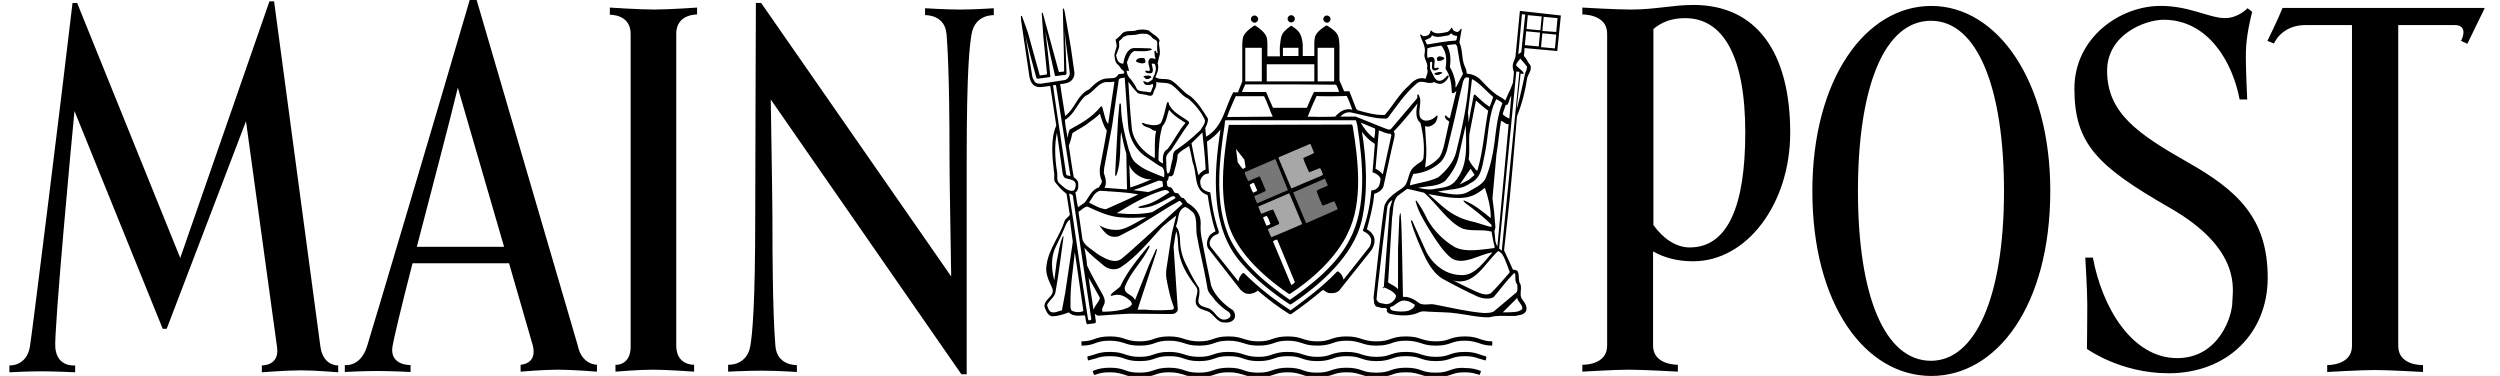<svg xmlns="http://www.w3.org/2000/svg" fill="none" viewBox="0 0 133 20"><g clip-path="url(#a)"><path fill="#000" d="M65.247 11.534c.334 1.7 1.881 3.12 3.323 4.102h.053c1.195-.771 2.479-1.946 3.076-3.225.826-1.648.563-3.891.264-5.697l-.035-.088-6.54.018-.018.018c-.264 1.542-.475 3.313-.123 4.873Zm2.672 1.21.035.018.932 2.244c-.035.07-.105.105-.176.158l-.035-.052-.949-2.261c.035-.07.123-.07.193-.105Zm-.527-1.262c.088.123.141.28.193.421-.053.07-.141.088-.211.105l-.176-.421c.035-.07.141-.07.193-.105Zm-.686-1.753.176.403c-.035.07-.141.07-.211.123-.088-.123-.123-.28-.193-.421.07-.035.141-.105.229-.105Zm-.51-1.245c.018.14.053.263.07.421l-.141.088c-.105-.105-.193-.228-.281-.368-.018-.228-.07-.473-.088-.701l.44.561Zm2.303-7.485c0-.105.088-.193.193-.193.105 0 .193.088.193.193 0 .105-.088.193-.193.193-.105 0-.193-.088-.193-.193ZM82.845 2.717l.193-1.893-2.18-.245-.229 2.366c.018.018-.053.245-.123.386-.088.28.053.508.035.526 0 0-.053.526-.053.543-.088.228-.123.351-.246.578-.053.123-.105.245-.158.368-.141-.123-.299-.21-.457-.298-.299-.21-.562-.491-.826-.771-.211-.228-.475-.333-.774-.368 0-.123-.035-.245-.088-.351-.193-.386-.105-.894-.299-1.297l.123-.719-.018-.018c-.088.053-.123.193-.246.175-.07-.018-.141-.035-.193-.105-.035-.035-.035-.123-.088-.123-.053.088-.105.175-.211.228-.281.053-.668.175-.879-.088-.035.035-.035.088-.053.14-.053.14-.211.175-.334.175-.07 0-.123-.105-.193-.088.07.333.317.596.246.982-.088.316.211.508.123.824.088.193-.035.368-.07.543-.369-.105-.65.088-.879.351-.545.473-.844 1.069-1.301 1.578-.51.018-.967-.123-1.424-.245l-.088-.07-.369-.947h-.281s-.158-.386-.246-.578V2.419s0-.351-.088-.543c-.123-.28-.598-.526-.598-.526s-.475.263-.598.561c-.07.193-.053.561-.053.526v.543h-.615V2.401s-.018-.386-.141-.596c-.105-.228-.475-.438-.475-.438-.07.053-.352.228-.475.456-.105.193-.105.578-.123.578-.018.193 0 .596 0 .596h-.668v-.526s.018-.333-.053-.526c-.123-.316-.615-.596-.615-.596s-.457.263-.598.561c-.088.21-.07.578-.07.578v1.84l-.229.578c-.018.018-.246 0-.246 0-.457.806-.527 1.823-1.442 2.366-.035-.158-.035-.298-.053-.456.07-.158.158-.316.141-.508-.264-.421-.527-.859-.932-1.192-.369-.193-.615-.578-.967-.806-.264-.193-.65-.018-.897-.21.105-.21.211-.473.123-.736l.088-.368c.105-.28-.088-.666.018-.841-.088-.228-.387-.333-.562-.526-.193-.07-.404-.07-.615-.035-.264.123-.58-.018-.809.175-.07.105-.316.316-.352.333-.018.035.07.316.053.351l-.123.456s.018.403.158.508c.141.088.158.263.334.351.141.245-.211.105-.299.21-.105.228-.369.175-.58.193-.387.018-.686.316-.949.578-.65.298-.738 1.017-1.283 1.42-.088-.491-.176-1.122-.264-1.683l.018-.018c.158 0 .299-.035.44-.088.193-.088.317-.298.299-.526l-.193-1.35-.316-1.84-.053-.21c-.035 0-.07.018-.053.053l.053 2.314.018.982-.281.035-.65-2.384-.211-.771c-.018-.018-.035 0-.053.018l.088 1.28.193 1.928-.018.053-.352.053-.018-.018-.158-.561-.475-1.718-.316-.876c-.018 0-.035 0-.053.018l.018.263.44 2.98c.035.123.07.28.193.403.246.228.598.088.897.07l.018.018.317 2.086c-.317.719-.211 1.665-.123 2.454.053.175-.035.386.053.543.158.21.404.491.615.631l.176 1.122c-.07.123-.229.193-.281.333-.246.789-.826 1.455-.949 2.296-.105.491.123.876.299 1.28.176.456-.58.614-.387 1.069.07.158.176.421.404.421.316-.018.58-.105.861-.21.211.228.545.175.844.158.07.14.035.333.123.473.141-.018.281-.035.422-.053l.053-.052-.053-.421.018-.018c.053.053.105.088.176.088.58-.035 1.143-.088 1.723-.105l2.162.018c.141 0 .246-.052.317-.175.018-.07.018-.158 0-.228l-.211-3.173c.018-.14.105-.701.141-.824.088.245.088.543.105.806.053.841.44 1.472.932 2.121.246.316-.123.631.035.982.105.21.352.263.563.333.316.105.475.508.791.596.246.035.527.035.668-.193.07-.158.018-.35-.088-.456-.475-.298-.949-.771-1.143-1.28-.176-.806-.387-1.858-.527-2.629-.035-.193-.053-.403-.035-.719 0-.526-.317-.841-.721-1.087-.053-.088-.123-.175-.193-.245-.193.018-.176-.21-.334-.263-.264.035-.176-.316-.422-.316-.158-.018-.105-.193-.141-.298.07-.07.105-.14.105-.245.018-.07.088-.018.141-.035.053-.018.105-.07.123-.123.07-.333.211-.649.211-1.017.158-.228.404-.316.615-.473.07.298.141.596.193.894.246.578.035 1.49.791 1.718.105.648.211 1.315.422 1.928-.123.053-.246.14-.334.245-.105.175-.176.438-.07.649l1.74 2.226.176.14c.229.14.545.053.738-.105.545.473 1.09.876 1.67 1.244l.088.018c.563-.386 1.108-.806 1.653-1.262l.07-.035c.088.07.176.123.264.158.211.035.422.018.58-.123l1.565-1.963c.193-.21.334-.456.317-.754-.018-.228-.193-.438-.404-.543.158-.614.334-1.209.387-1.875l.018-.018c.193-.053.404-.193.475-.386l.422-1.928.158-.684c.018-.105.035-.228-.035-.316.457-.473.879-.982 1.266-1.49-.053.316-.158.789.158 1.034.141.578.229 1.227.158 1.876-.053.21-.299.263-.422.403-.369.245-.334.649-.51.982-.123.21-.352.298-.527.438-.264.193-.492.386-.615.701-.105.508-.58 4.89-.58 4.89l.035.316c.088.21.105.158.299.21.105.088.44-.07.369.193.018.07.088.105.141.14.492.123 1.16.158 1.617-.088.158-.053.264-.035.457-.018.563.035 1.055.018 1.6.105.545.07 1.072.21 1.653.193.422-.123.932-.053 1.371-.07.193-.053.44-.035.563-.245.105-.228-.053-.456-.193-.631-.176-.228-.018-.526-.088-.789-.158-.21-.035-.526-.176-.736-.07-.035-.141-.07-.229-.053 0 0-.369-.824-.475-1.034l.299-2.752.158-1.7.229-2.682c.264-.649.44-1.332.545-2.051.07-.21.246-.403.176-.649-.158-.175-.176-.333-.352-.508.018-.105.035-.421.035-.421l1.74.158ZM82.124.894l.738.07-.07.736-.738-.053.07-.754Zm.668.947-.07.736-.738-.07.07-.736.738.07ZM81.28.806l.738.07-.07.736-.738-.07.07-.736Zm.65.929-.07.736-.738-.07.07-.736.738.07Zm-1.828 3.856c.018-.035.07 0 .088-.018.105-.14.105-.316.193-.456 0-.018.018-.018.018-.035l-.105 1.227c-.123-.053-.246-.123-.352-.228.035-.175.105-.316.158-.491Zm-.703 4.961.211-2.331c.105-.596.141-1.209.246-1.788.193.053.193.175.404.175l-.598 6.503c-.158-.263-.105-.508-.158-.806l.053-.21c-.035-.543-.088-1.052-.158-1.543Zm.211-5.276c.105.053.229.123.317.21-.264.666-.334 1.402-.422 2.121-.088.666-.229 1.315-.492 1.928-.211.333-.58.473-.897.666-.492.28-1.107.088-1.635 0 .58-.14 1.248-.088 1.74-.456.633-.298.633-.982.773-1.56.176-.859.176-1.77.457-2.577.07-.105.088-.228.158-.333Zm-1.442 1.876.352-1.805c.211.193.44.386.65.543-.193 1.017-.264 2.103-.545 3.085-.018.035-.018.105-.07.105-.158-.193-.334-.386-.422-.614.07-.421 0-.859.035-1.315Zm.07 1.823.211.333-.317.263-.475.245.58-.841Zm-.668.456c-.352.596-.826.526-1.301.631-.281.052-.562-.018-.826-.07.492-.105 1.072-.053 1.459-.386.299-.351.58-.789.686-1.227l.387-1.718v-.035c.018.947.141 2.033-.404 2.805Zm.65 1.017c.299-.088.527-.263.773-.456.176.508.317 1.034.317 1.613-.457-.368-.914-.754-1.442-.947-.035.07.07.105.105.158.475.35.949.719 1.371 1.139 0 .035.018.07 0 .123-.264-.053-.633-.193-.896-.263-1.283-.263-1.723-.894-2.461-1.49.65.105 1.582.333 2.233.123Zm1.196-5.311.018.035c-.07.175-.105.351-.193.508-.281-.175-.527-.421-.774-.649-.053-.018-.053.035-.07.07-.088.473-.193.929-.264 1.42l-.035-.543.211-1.77c.422.21.738.631 1.108.929Zm-1.582-1.209c-.141.245-.246.491-.387.736-.035-.053 0-.193-.018-.28-.053-.28-.141-.561-.299-.824.07-.403.035-.806-.158-1.157.141-.018.299-.035.457-.053l.088.105c.088.508.141 1.017.317 1.472Zm-1.899-1.56c-.07-.053-.088-.158-.123-.228.123-.07.317-.088.369-.263.264.175.615.035.897 0l.123-.105c.07.088.193.14.316.14-.018.088 0 .193-.07.245-.51.035-1.02.123-1.512.21Zm-4.29 2.734c.123.245.211.491.299.736-.369-.105-.686.105-.914.368-.475.018-.967.018-1.459 0 .141-.368.299-.736.475-1.104.018.035 1.6.018 1.6 0Zm-1.547-2.559h.879v1.788h-.879V2.542Zm-1.846 0h.826v.438h-.826v-.438Zm-.861.876h2.531v.911h-2.531v-.911Zm-1.143-.876h.879v1.788h-.879V2.542Zm0 1.946h2.496l2.338.018c.07.123.105.245.158.368l-.035.018h-1.301c-.141.263-.246.543-.369.824l-.035.018h-1.776c-.123-.263-.246-.543-.352-.806l-.035-.035h-1.266c.053-.123.158-.386.176-.403Zm-.51.631h1.512c.176.351.299.736.457 1.087l-2.426.018c.123-.368.299-.736.457-1.104Zm-.545 1.28h6.944l.07.263c.299 1.946.527 4.347-.404 6.082-.668 1.315-1.987 2.384-3.182 3.208-1.336-.911-2.866-2.191-3.375-3.716-.615-1.735-.369-3.821-.088-5.644 0-.07 0-.14.035-.193ZM59.762 3.383c-.088.018-.193-.035-.264-.105-.07-.088-.123-.333-.123-.333s.158-.403.158-.421c.018 0 0-.333 0-.333s.176-.14.229-.228l.229-.088c.193-.018.369 0 .562-.053.158-.053.299-.018.475-.018.088.053.193.088.246.175.088.123.211.105.281.228.035.158-.035.456.035.596l-.018.035c-.07-.018-.07-.21-.158-.123.018.123 0 .263.053.368v.053c-.088-.018-.211-.07-.299-.018-.176.193.018.421 0 .631-.07.088-.281-.088-.229.088.088.07.246.088.352.035.105-.158-.018-.333-.018-.491l.158.018c.105.21.053.403-.018.596.018-.07-.105.193-.105.245-.281.175-.193.175-.475.07-.035.018.035.123.053.14.018.018-.018.088.281.07l.158-.053c.035.07.035.123-.018.21-.035.123-.088.245-.105.228 0 .018-.281-.035-.299-.035 0 .018-.264-.035-.246-.035-.105-.018-.176-.07-.211-.175-.07-.175-.176-.28-.281-.438-.141-.123-.211-.28-.229-.438-.018-.105.123.07.123-.035 0-.053-.105-.386-.105-.438.088-.21.158-.491.387-.596.316 0 .65.053.932-.07.018-.053-.053-.053-.07-.07-.299-.018-.615-.018-.914-.018-.369.07-.492.561-.527.824Zm-.246.876c.035-.14.211-.088.317-.14l.176 2.454c.035.754.404 1.455 1.09 1.858.246.158.475.351.738.473.123.14.123.368.088.526-.545-.228-1.108-.386-1.565-.824-.193-.21-.246-.491-.334-.736-.193-.736-.387-1.455-.387-2.261-.018-.035 0-.088-.035-.105-.035-.018-.053.035-.053.053l-.07.771-.123 2.296-.035.701c0 .035.053.035.07 0 .264-.701.176-1.543.246-2.314.088.386.158.789.281 1.157l.035 1.77c0 .053.018.105-.018.14l-1.178-.088c.141-.228.053-.543-.035-.789l.018-.263.422-2.244.352-2.436ZM57.354 9.693c-.035-.105-.141-.21-.229-.263-.105-.561-.176-1.122-.264-1.683.088-.21.141-.438.193-.666.299-.21.615-.333.897-.578.193-.14.387-.263.562-.456.105.316.176.631.369.894-.105.666-.246 1.332-.369 1.998-.018.245 0.0.473.105.684.018.14-.105.228-.158.351-.387.105-.527.526-.756.806l-.352.245c-.088-.316-.07-.456-.141-.789.193-.105.158-.403.141-.543Zm1.195.456c.668.053 1.371.07 2.004.193-.545.281-1.16.526-1.723.789-.334-.035-.598-.21-.897-.351.176-.228.299-.596.615-.631Zm1.53-1.385c.123.438.721.824 1.195.771-.369.158-.738.316-1.143.438l-.053-1.209Zm.211 1.35c.457-.14.897-.333 1.354-.508.07.035.211-.018.211.105-.018.088.07.193-.018.228-.246.088-.492.193-.738.28l-.809-.105Zm-2.549-5.013c.44-.158.686-.771 1.196-.736.123.018.229-.018.352-.018l-.281 1.893-.053.351c-.07-.07-.123-.193-.158-.316l-.158-.578c-.018-.035-.053-.053-.088-.018-.44.561-1.055.894-1.635 1.209-.088.14-.088.316-.123.456-.035-.298-.123-.631-.141-.964.527-.316.65-.876 1.09-1.28Zm-2.356-.649c-.141 0-.264 0-.352-.123l-.105-.21-.316-1.893-.07-.368c.176.736.387 1.56.598 2.296l.053.035.668-.088.018-.018c-.07-.789-.176-1.648-.264-2.419.141.736.334 1.613.51 2.366l.035.018.545-.07.035-.053c-.018-.736-.053-1.56-.105-2.296.07.754.211 1.56.281 2.296-.018.14-.123.298-.264.333l-1.266.193Zm.633.088.158-.018.773 4.855s-.141-.053-.193-.053l-.035-.053-.51-3.401-.193-1.332Zm.299 5.171c-.123-.14-.035-.438-.088-.613-.105-.649-.141-1.402 0-2.033l.264 1.876c.035.316.053.421.158.526.176.07.44.07.545.228.07.123.018.368-.07.438-.299.105-.615-.245-.809-.421Zm.352 5.872-.176.929c-.193.035-.369.158-.58.088-.141-.088-.158-.228-.211-.368.105-.263.44-.438.457-.736.176-.947.281-1.928.422-2.91-.018-.018-.018-.018-.035-.018-.176.368-.246.982-.334 1.367l-.123.982c0-.035-.316-.964.07-1.77.211-.421.404-.841.58-1.262.035-.053.211-.333.193-.088l.141 1.069-.404 2.717Zm.352.947c-.088-.088-.07-.228-.07-.368-.018-.964.141-1.841.229-2.752l.457 3.138c-.193.088-.44.07-.615-.018Zm.897.508-.035-.053-.317-2.086-.475-3.225-.211-1.367c.07-.018.193.088.193.088l.985 6.591c-.035.07-.088.053-.141.053Zm.264-.561-.018-.053c-.07-.561-.176-1.087-.246-1.648l.598 1.069c-.053.245-.281.403-.334.631Zm4.167-4.102-.281 1.841c-.088.456.018.771.123 1.262.07.35.176.631.264.894 0 .053-.053.105-.105.105-.387.035-.791.035-1.195.018-.193-.035-.422-.018-.633-.018l.07-.228.932-2.84c0-.053.053-.14.018-.175l-.053.053-.369.824-.703 1.77-.035.088c-.105-.316-.598-.298-.545-.684.281-.789.967-1.402 1.319-2.156v-.052h-.053c-.58.701-1.143 1.385-1.512 2.174-.158.158-.387.263-.51.456.053.07.123 0 .176 0 .352-.088.615.07.861.281.053.053.088.123.105.193-.105.193-.334.228-.527.298-.334.07-.686.105-1.037.105-.088-.158.07-.316.105-.456.035-.175-.035-.316-.105-.456-.281-.508-.58-1.017-.826-1.542-.018-.333-.088-.631-.141-.947.316.386.703.666 1.072.982.246.175.598.228.861.053.826-.543 1.512-1.385 2.18-2.121.246-.228.51-.421.773-.631l-.229.911Zm.703-1.367c.158.053.281.175.422.298.229.245.141.859.193 1.192.141.841.369 1.63.563 2.805.035.298.264.438.422.684.229.245.457.456.721.614.07.07.105.14.088.228-.07.123-.211.175-.352.175-.387-.018-.492-.526-.861-.614-.176-.07-.422-.088-.492-.316-.018-.228.105-.421.035-.754-.211-.316-.44-.736-.598-1.069-.317-.596-.404-.947-.422-1.63-.035-.21-.053-.421-.211-.578.158-.351.053-.859.492-1.034Zm-.316-.316c.088 0 .123.105.176.158-.703.631-2.672 2.454-3.235 2.91-.369.298-.914 0-1.336-.281-.334-.28-.756-.456-.773-.876l-.193-1.332c.158-.088.281-.263.475-.28.58.263 1.16.543 1.828.578.44.035.914.018 1.319-.018-.352.158-1.02.614-1.424.666-.65.088-1.09-.245-1.09-.228.246.298.457.736 1.037.578l.914-.473 1.776-1.104.527-.298Zm-.527-.456c-.422.263-.844.579-1.354.684-.105.035-.211.035-.299.105 0 .018.018.035.035.035.65.035 1.16-.298 1.688-.579.07-.018.141-.088.211-.018l.053.053-.053.053-1.195.719c-.598.123-1.248.123-1.881.053.774-.473 1.547-.929 2.391-1.192.141-.053.334-.07.404.088Zm-.334-1.542c-.088-.035-.211-.088-.246-.193.018-.614.035-1.227.211-1.788.229-.245.246-.578.352-.876.246.316.58.508.879.701-.387.438-.598.929-.949 1.385-.264.14-.281.473-.246.771Zm.668-.701c-.158.105-.141.316-.158.473-.088.228-.088.491-.176.719-.035.018-.07.053-.105.035-.088-.228-.035-.526-.07-.771 0-.21.141-.333.281-.473.317-.473.598-.964.949-1.42l-.018-.088c-.369-.28-.844-.473-1.055-.911 0-.053-.018-.105-.053-.14l-.053.053c-.105.368-.158.754-.334 1.087-.229.175-.545.088-.809.035-.07-.018-.141-.088-.193-.035.053.14.211.193.334.228.158.035.246.193.422.175-.105.508-.053.911-.07 1.455-.633-.316-1.195-.964-1.231-1.683-.088-.789-.123-1.595-.176-2.384.123.158.246.351.51.614.105.035.457.088.457.088s.158.07.264.035c.123-.053.088-.175.158-.298.018 0 .141-.28.088-.421.176.035.369.035.562.053.475.07.703.649 1.143.824.387.333.703.719.897 1.157 0 .21-.141.351-.246.526-.44.421-.861.771-1.319 1.069Zm1.213 1.332c-.141-.561-.264-1.139-.369-1.7l.58-.578c.07.649.141 1.297.176 1.963-.141.07-.299.175-.387.316Zm9.581.613c-.105.14-.211.175-.369.193l-.018.018c-.053.736-.211 1.437-.44 2.103v.035c.193.088.422.245.44.491 0 .14-.035.245-.088.35l-1.389 1.753c-.018-.175-.123-.333-.281-.438h-.053c-.773.806-1.635 1.455-2.479 2.068-.861-.561-1.705-1.209-2.479-1.981-.123-.018-.158.14-.229.21-.035.07-.053.14-.07.228l-1.459-1.823c-.07-.088-.088-.21-.053-.316.053-.175.229-.333.404-.368.088-.035.07-.14.053-.193-.229-.648-.352-1.332-.44-2.033-.176-.035-.369-.105-.475-.28-.053-.105-.07-.245-.053-.368.053-.158.193-.333.387-.351.035 0 .053 0 .07-.035l-.105-1.665c.264-.175.527-.386.721-.649-.369 2.366-.545 5.206 1.072 7.064.773.911 1.688 1.63 2.619 2.244h.053c1.582-1.052 3.323-2.594 3.762-4.435.352-1.49.264-3.278.018-4.75.176.245.404.473.668.631l.018.035-.123 1.49c.158.053.334.14.422.316.018.035-.018.316-.105.456Zm-.949-3.418.756.316.018.035c0 .175-.018.333-.053.491-.299-.21-.545-.526-.721-.841Zm1.178 2.752c-.105-.123-.246-.228-.387-.298l.176-2.033h.018c.193.07.369.175.598.175l.053.07-.457 2.086Zm2.004-2.997c-.193-.403.158-.876-.123-1.262-.088.018-.018.14-.053.21l-1.371 1.613c-.105.123-.246.018-.369-.018l-1.53-.614h-.826c.158-.158.369-.28.633-.21.598.123 1.196.333 1.828.316l.07-.035c.475-.631.897-1.28 1.53-1.823.281-.263.615.088.932-.088.123.07.264.123.404.088.158-.053.317-.21.369-.368 0-.018.018-.053-.018-.07h-.035c-.141.14-.281.316-.492.28-.105-.018-.176-.123-.229-.21l-.211-.421v-.351c.035-.018.07-.018.105-.035.035.158-.07.386.088.473.105 0 .211-.018.281-.105-.035-.105-.141 0-.211-.018l-.035-.035c-.035-.193.123-.491-.123-.561-.088 0-.158 0-.229.07-.053-.158-.018-.333-.018-.526.211-.088.44-.088.668-.14.105-.035.141.088.176.14.193.333.176.701.123 1.087.264.368.316.806.334 1.262.018.053.088.035.123.018l.123-.105-.352 1.455c-.105-.018-.158-.123-.246-.158-.053.053.018.158.035.193.053.088.229.088.158.245-.158.631-.281 1.595-.545 1.84-.211.228-.457.386-.721.491.07-.421.088-.876.053-1.332-.018-.351-.035-.526-.053-.859.211.07.352-.018.51-.14.088-.088.158-.28.158-.403 0-.018-.035-.018-.053-.018-.141.158-.299.245-.492.263-.141.018-.264-.018-.369-.14Zm-.387 2.98c.562-.053 1.072-.263 1.494-.666.141-.175.229-.368.299-.578l.422-1.753c.141-.649.281-1.297.44-1.928.035-.088.07-.175.141-.21.053.018.193-.035.176.07-.088 1.35-.369 2.629-.686 3.891-.123.526-.51.982-.949 1.35-.457.228-.984.28-1.477.421h-.035c.018-.228.105-.403.176-.596Zm-1.477 6.924c-.229-.07-.352 0-.475-.245.018-.403.58-4.961.58-4.961.053-.158.123-.245.264-.333l-.141.456-.317 4.189c.229.088.475.193.633.403.035.07 0 .158-.035.21-.105.175-.299.298-.51.281Zm1.231.351c-.264.07-.562.052-.826 0-.07-.018-.141-.053-.158-.123-.018-.123.141-.088.211-.158.193-.14.387-.316.65-.245.176.018.316.123.457.21-.018.175-.211.263-.334.316Zm6.048-.088c-.211.193-.51.158-.809.175h-.229l.773-.771c.018.228.299.35.264.596Zm-.44-1.911c.035-.018.053.053.07.07 0 .193-.018.403.105.543 0 .14.035.281-.035.403-.404.35-.826.684-1.231 1.034-.158.07-.334.07-.527.07-.879-.07-1.705-.281-2.549-.438-.281-.088-.633.07-.879-.088-.246-.193-.527-.351-.861-.333l-.053-2.682c-.018-.578-.018-1.174-.07-1.753 0-.018-.018 0-.035 0l-.035.175-.07 1.718V15.39c-.158-.193-.352-.228-.527-.368l.211-3.453c.07-.386.018-.824.281-1.139.176-.14.352-.245.527-.386l.897.21c.668.578 1.283 1.577 2.057 1.911.51.158 1.02.018 1.529.158.053.281.088.561.176.824l-.053.053c-.65.07-1.477.245-2.075-.053-.58-.333-1.143-.894-1.459-1.472-.158-.333-.352-.684-.58-.999-.018 0-.035 0-.053.018.158.614.51 1.157.844 1.7.264.421.668 1.034 1.055 1.332.633.438 1.512-.21 2.197-.298-.457.491-.879 1.174-1.582 1.21-1.371.018-1.951-1.262-1.951-1.262l-.738-1.63c-.018-.018-.018-.035-.053-.018l-.018.035c.193.701.492 1.35.791 1.998.211.386.457.789.861 1.052.633.35 1.283.684 1.934.982.229.088.58.14.809.018.369-.421.686-.876 1.09-1.28Zm-.492-.754.264.684-.018.053c-.317.368-.633.736-.985 1.087-.281.158-.598-.018-.861-.123-.387-.175-.756-.368-1.143-.561 1.125.333 1.688-.929 2.391-1.56.176.053.281.263.352.421Zm-.158-.438-.141-.123.914-9.413.158.018v.07l-.932 9.448Zm1.336-9.798c.018.158-.07.263-.105.403-.123.631-.404 1.805-.44 1.858l.211-1.893s.176.053.158 0c0-.14-.369-.333-.404-.456.035-.123.158-.228.229-.333.123.123.246.28.352.421Zm-.299-.771-.158.123.193-2.138.176.018-.211 1.998ZM70.398 1.017c0-.105.088-.193.193-.193.105 0 .193.088.193.193 0 .105-.088.193-.193.193-.105-.018-.193-.088-.193-.193Zm-3.85 0c0-.105.088-.193.193-.193.105 0 .193.088.193.193 0 .105-.088.193-.193.193-.105-.018-.193-.088-.193-.193Zm-5.643 2.138c.018.053.053.123.018.175-.141.088-.316.018-.457-.035-.035-.018-.018-.053-.018-.088.088-.14.264-.123.422-.123l.035.07Zm15.822.701v.035c-.123.07-.264.158-.422.053.018-.07.07-.07.141-.088.141-.035.158-.035.281 0Zm-.176-.859c.105 0 .176.018.299.088-.053.123-.211.158-.334.158-.053 0-.07-.053-.07-.105-.018-.07.035-.105.105-.14ZM73.528 15.25c.035.018.07.018.088.035v.07l-.088-.105ZM60.923 4.032c.105 0 .264-.053.334.07 0 .035-.07.035-.105.07-.035.053-.105.018-.158.035-.07 0-.088-.105-.158-.105-.018-.053.053-.053.088-.07ZM77.114 18.037c-.193.07-.369.123-.738.123s-.563-.07-.756-.123c-.193-.07-.404-.14-.826-.14-.422 0-.615.07-.826.14-.193.07-.369.123-.756.123-.369 0-.563-.07-.756-.123-.193-.07-.422-.14-.826-.14-.404 0-.615.07-.826.14-.193.07-.369.123-.738.123-.369 0-.545-.07-.738-.123-.193-.07-.404-.14-.826-.14-.404 0-.615.07-.826.14-.193.07-.369.123-.738.123s-.563-.07-.756-.123c-.211-.07-.404-.14-.826-.14-.422 0-.615.07-.826.14-.193.07-.369.123-.756.123-.369 0-.563-.07-.756-.123-.211-.07-.422-.14-.826-.14-.422 0-.615.07-.826.14-.193.07-.387.123-.756.123-.369 0-.563-.07-.738-.123-.193-.07-.404-.14-.826-.14-.422 0-.633.07-.826.14-.176.07-.404.123-.686.123v.228c.404 0 .562-.07.756-.14.193-.07.369-.123.756-.123.369 0 .562.07.756.123.193.07.404.14.826.14.422 0 .633-.07.826-.14.193-.07.369-.123.756-.123.369 0 .562.07.756.123.211.07.404.14.826.14.422 0 .615-.07.826-.14.193-.07.369-.123.756-.123.369 0 .562.07.756.123.211.07.422.14.826.14.404 0 .615-.07.826-.14.193-.07.369-.123.738-.123s.545.07.738.123c.193.07.404.14.826.14.404 0 .615-.07.826-.14.193-.07.369-.123.738-.123.387 0 .562.07.756.123.211.07.422.14.826.14.422 0 .615-.07.826-.14.193-.07.369-.123.756-.123.369 0 .562.07.756.123.211.07.404.14.826.14.404 0 .615-.07.809-.14.193-.07.369-.123.738-.123.352 0 .527.07.721.123.176.07.422.14.721.14 0 0 .018-.228 0-.228-.299 0-.475-.07-.65-.123-.193-.07-.404-.14-.791-.14-.422 0-.633.07-.826.14Zm0 .824c-.193.07-.369.123-.738.123s-.563-.07-.756-.123c-.193-.07-.404-.14-.826-.14-.422 0-.615.07-.826.14-.193.07-.369.123-.756.123-.369 0-.563-.07-.756-.123-.193-.07-.422-.14-.826-.14-.404 0-.615.07-.826.14-.193.07-.369.123-.738.123-.369 0-.545-.07-.738-.123-.193-.07-.404-.14-.826-.14-.404 0-.615.07-.826.14-.193.07-.369.123-.738.123s-.563-.07-.756-.123c-.193-.07-.404-.14-.826-.14-.422 0-.615.07-.826.14-.193.07-.369.123-.756.123-.369 0-.563-.07-.756-.123-.211-.07-.422-.14-.826-.14-.422 0-.615.07-.826.14-.193.07-.387.123-.756.123-.369 0-.563-.07-.738-.123-.193-.07-.404-.14-.826-.14-.422 0-.633.07-.826.14l-.369.105c-.018.018.035.21.035.21l.404-.105c.193-.07.369-.123.756-.123.369 0 .562.053.756.123.193.07.404.14.826.14.422 0 .633-.07.826-.14.193-.07.369-.123.756-.123.369 0 .562.053.756.123.211.07.404.14.826.14.422 0 .615-.07.826-.14.193-.07.369-.123.756-.123.369 0 .562.053.756.123.211.07.404.14.826.14.404 0 .615-.07.826-.14.193-.07.369-.123.738-.123s.545.053.738.123c.193.07.404.14.826.14.404 0 .615-.07.826-.14.193-.07.369-.123.738-.123.387 0 .562.053.756.123.211.07.422.14.826.14.422 0 .615-.07.826-.14.193-.07.369-.123.756-.123.369 0 .562.053.756.123.211.07.404.14.826.14.404 0 .615-.07.809-.14.193-.07.369-.123.738-.123.352 0 .527.053.721.123l.369.105c.018.018.053-.21.035-.21l-.334-.105c-.193-.07-.404-.14-.791-.14-.422 0-.633.07-.826.14Zm0 .841c-.193.07-.369.123-.738.123s-.563-.053-.756-.123c-.193-.07-.404-.14-.826-.14-.422 0-.615.07-.826.14-.193.07-.369.123-.756.123-.369 0-.563-.053-.756-.123-.193-.07-.422-.14-.826-.14-.404 0-.615.07-.826.14-.193.07-.369.123-.738.123-.369 0-.545-.053-.738-.123-.193-.07-.404-.14-.826-.14-.404 0-.615.07-.826.14-.193.07-.369.123-.738.123s-.563-.053-.756-.123c-.193-.07-.404-.14-.826-.14-.422 0-.615.07-.826.14-.193.07-.369.123-.756.123-.369 0-.563-.053-.756-.123-.211-.07-.422-.14-.826-.14-.422 0-.615.07-.826.14-.193.07-.387.123-.756.123-.369 0-.563-.053-.738-.123-.193-.07-.404-.14-.826-.14-.422 0-.633.07-.826.14l-.088.035c0 .018.07.21.07.21l.088-.018c.193-.07.369-.123.756-.123.369 0 .562.07.756.123.193.07.404.14.826.14.422 0 .633-.07.826-.14.193-.07.369-.123.756-.123.369 0 .562.07.756.123.211.07.404.14.826.14.422 0 .615-.07.826-.14.193-.07.369-.123.756-.123.369 0 .562.07.756.123.211.07.404.14.826.14.404 0 .615-.07.826-.14.193-.07.369-.123.738-.123s.545.07.738.123c.193.07.404.14.826.14.404 0 .615-.07.826-.14.193-.07.369-.123.738-.123.387 0 .562.07.756.123.211.07.422.14.826.14.422 0 .615-.07.826-.14.193-.07.369-.123.756-.123.369 0 .562.07.756.123.211.07.404.14.826.14.404 0 .615-.07.809-.14.193-.07.369-.123.738-.123.352 0 .527.07.721.123l.053.018s.088-.21.07-.21l-.053-.018c-.193-.07-.404-.14-.791-.14-.422-.035-.633.053-.826.123ZM3.963 5.907c-.105 1.017-1.108 11.779-1.02 12.603.105 1.052 1.055.929 1.055.929v.368s-1.002-.053-1.793-.053c-.774 0-1.705.053-1.705.053v-.368s.897.07 1.09-.982C1.695 17.844 3.295 4.996 3.858.158h.246L9.589 13.725 14.335.07h.246L17.043 18.422c.141 1.069.949 1.017.949 1.017v.368s-1.213-.105-1.987-.105c-.773 0-2.074.105-2.074.105v-.368s.949.035.809-.964L13.087 6.45 8.868 17.493h-.211L3.963 5.907Zm18.213 7.222c.756-2.945 1.688-6.415 2.18-8.466l2.461 8.466h-4.641Zm4.905.876 1.266 4.382c.246.999-.65 1.017-.65 1.017v.368s1.213-.105 1.986-.105c.773 0 2.075.105 2.075.105v-.368s-.809.018-1.02-1.017L25.358 0h-.369c-1.653 5.662-5.274 17.844-5.467 18.44-.352 1.104-1.178.982-1.178.982v.368s.932-.053 1.705-.053c.791 0 1.793.053 1.793.053v-.368s-1.107.035-.967-.964c.035-.281.475-2.139 1.072-4.452h5.133Zm6.469 4.435V1.805c0-1.069-1.107-1.017-1.107-1.017V.403s1.582.105 2.356.105c.773 0 2.285-.105 2.285-.105v.368S35.977.736 35.977 1.788V18.387c0 1.069.949 1.017.949 1.017v.368s-1.424-.105-2.197-.105c-.773 0-1.986.105-1.986.105v-.368c0 .018.809.053.809-.964Zm6.979 1.28c-.791 0-1.793.053-1.793.053v-.368s.984.07 1.178-.982c.105-.614.264-2.051.264-6.959 0-1.963.035-11.306.035-11.306h.281L50.603 14.706c-.035-2.401-.088-5.101-.088-6.188 0-4.838-.123-6.188-.158-6.696C50.269.754 49.214.806 49.214.806V.438s1.09.07 1.863.07c.773 0 1.793-.07 1.793-.07V.806s-.984-.053-1.178.982c-.105.613-.264 1.805-.264 6.713V19.912h-.281L41.005 5.294c.035 2.436.088 5.311.088 6.415 0 4.838.123 6.188.158 6.696.088 1.069 1.143 1.017 1.143 1.017v.368c.018 0-1.072-.07-1.863-.07ZM119.816.631c-.088.333-.316 1.262-.334 2.138-.018.771.07 2.524.07 2.524h-.404c-.369-1.981-1.67-4.242-4.043-4.242-.967 0-3.007.771-3.007 2.717 0 2.244 1.653 3.365 4.272 4.855 2.637 1.49 4.272 2.962 4.272 6.152 0 2.945-2.145 5.083-5.274 5.083-2.566 0-4.342-1.297-4.342-1.297s.018-1.56.018-2.331c0-.771-.106-2.524-.106-2.524h.404c.493 2.664 2.092 5.346 4.483 5.346 2.215 0 2.936-2.226 2.936-2.997 0-.578.563-2.769-3.322-4.996-3.85-2.209-5.081-3.401-5.081-6.345 0-2.699 2.408-4.4 4.588-4.4 1.547 0 2.585.649 3.428.649.704 0 1.196-.526 1.196-.526l.246.193Zm11.445 1.7-.334-.158s.457-.841-.352-.841h-2.989V18.405c0 1.069 1.319 1.017 1.319 1.017v.368s-1.793-.105-2.567-.105c-.773 0-2.531.105-2.531.105v-.368s1.318.035 1.318-1.017V1.332h-2.479.018c-1.301 0-1.688.982-1.688.982l-.351-.14s.509-1.017.808-1.753h10.759l-.931 1.911ZM92.848 7.064c0 3.891-.932 6.1-2.953 6.1-.721 0-1.406-.456-1.934-1.192V1.543c.44-.368.967-.578 1.688-.578 2.004 0 3.2 1.981 3.2 6.1Zm2.391 0c0-4.259-1.776-6.801-5.151-6.801-1.09 0-2.022.245-3.34.245-.774 0-2.567-.105-2.567-.105v.368s1.319-.035 1.319 1.017V18.387c0 1.069-1.319 1.017-1.319 1.017v.368s1.705-.105 2.479-.105c.791 0 2.602.105 2.602.105v-.368s-1.319.035-1.319-1.017v-5.013c.615.351 1.336.526 2.11.526 2.883.018 5.186-3.067 5.186-6.836Zm11.374 3.103c0 5.609-1.512 9.027-3.885 9.027-2.461 0-3.885-3.453-3.885-9.027 0-5.469 1.371-9.062 3.885-9.062 2.497 0 3.885 3.646 3.885 9.062Zm2.462-.018c0-5.872-2.831-9.833-6.329-9.833-3.499 0-6.329 3.891-6.329 9.851 0 6.065 2.83 9.834 6.329 9.834 3.481 0 6.329-3.734 6.329-9.851Z"/><path fill="#A7A7A7" d="M69.91 8.132c-.176.123-.404.175-.58.28.088.263.193.508.317.754.193-.07.404-.158.58-.228.07.088.105.228.158.351l-.07.053-1.617.684-.686-1.63.035-.035 1.635-.701h.035l.193.473Z"/><path fill="#777" d="m68.518 10.114-1.635.701c-.07-.105-.105-.245-.158-.368l.053-.035c.193-.088.387-.158.563-.263-.088-.245-.211-.491-.317-.754h-.053l-.563.245c-.088-.158-.158-.316-.193-.473.545-.228 1.072-.473 1.617-.701l.035.035.65 1.613ZM70.643 9.868c-.193.105-.422.158-.598.281.07.263.193.508.299.771l.018.018c.211-.052.404-.175.633-.228l.176.421-1.67.736h-.018l-.686-1.63c.562-.245 1.125-.491 1.688-.736l.158.368Z"/><path fill="#A7A7A7" d="M69.276 11.918c-.527.245-1.09.473-1.635.701-.088-.123-.123-.281-.193-.421l.053-.035.545-.245v-.07l-.316-.701c-.211.035-.404.158-.633.228l-.158-.386 1.635-.701.035.035.668 1.595Z"/></g><defs><clipPath id="a"><path fill="#000" d="M.48 0h131.692v20H.48z"/></clipPath></defs></svg>

